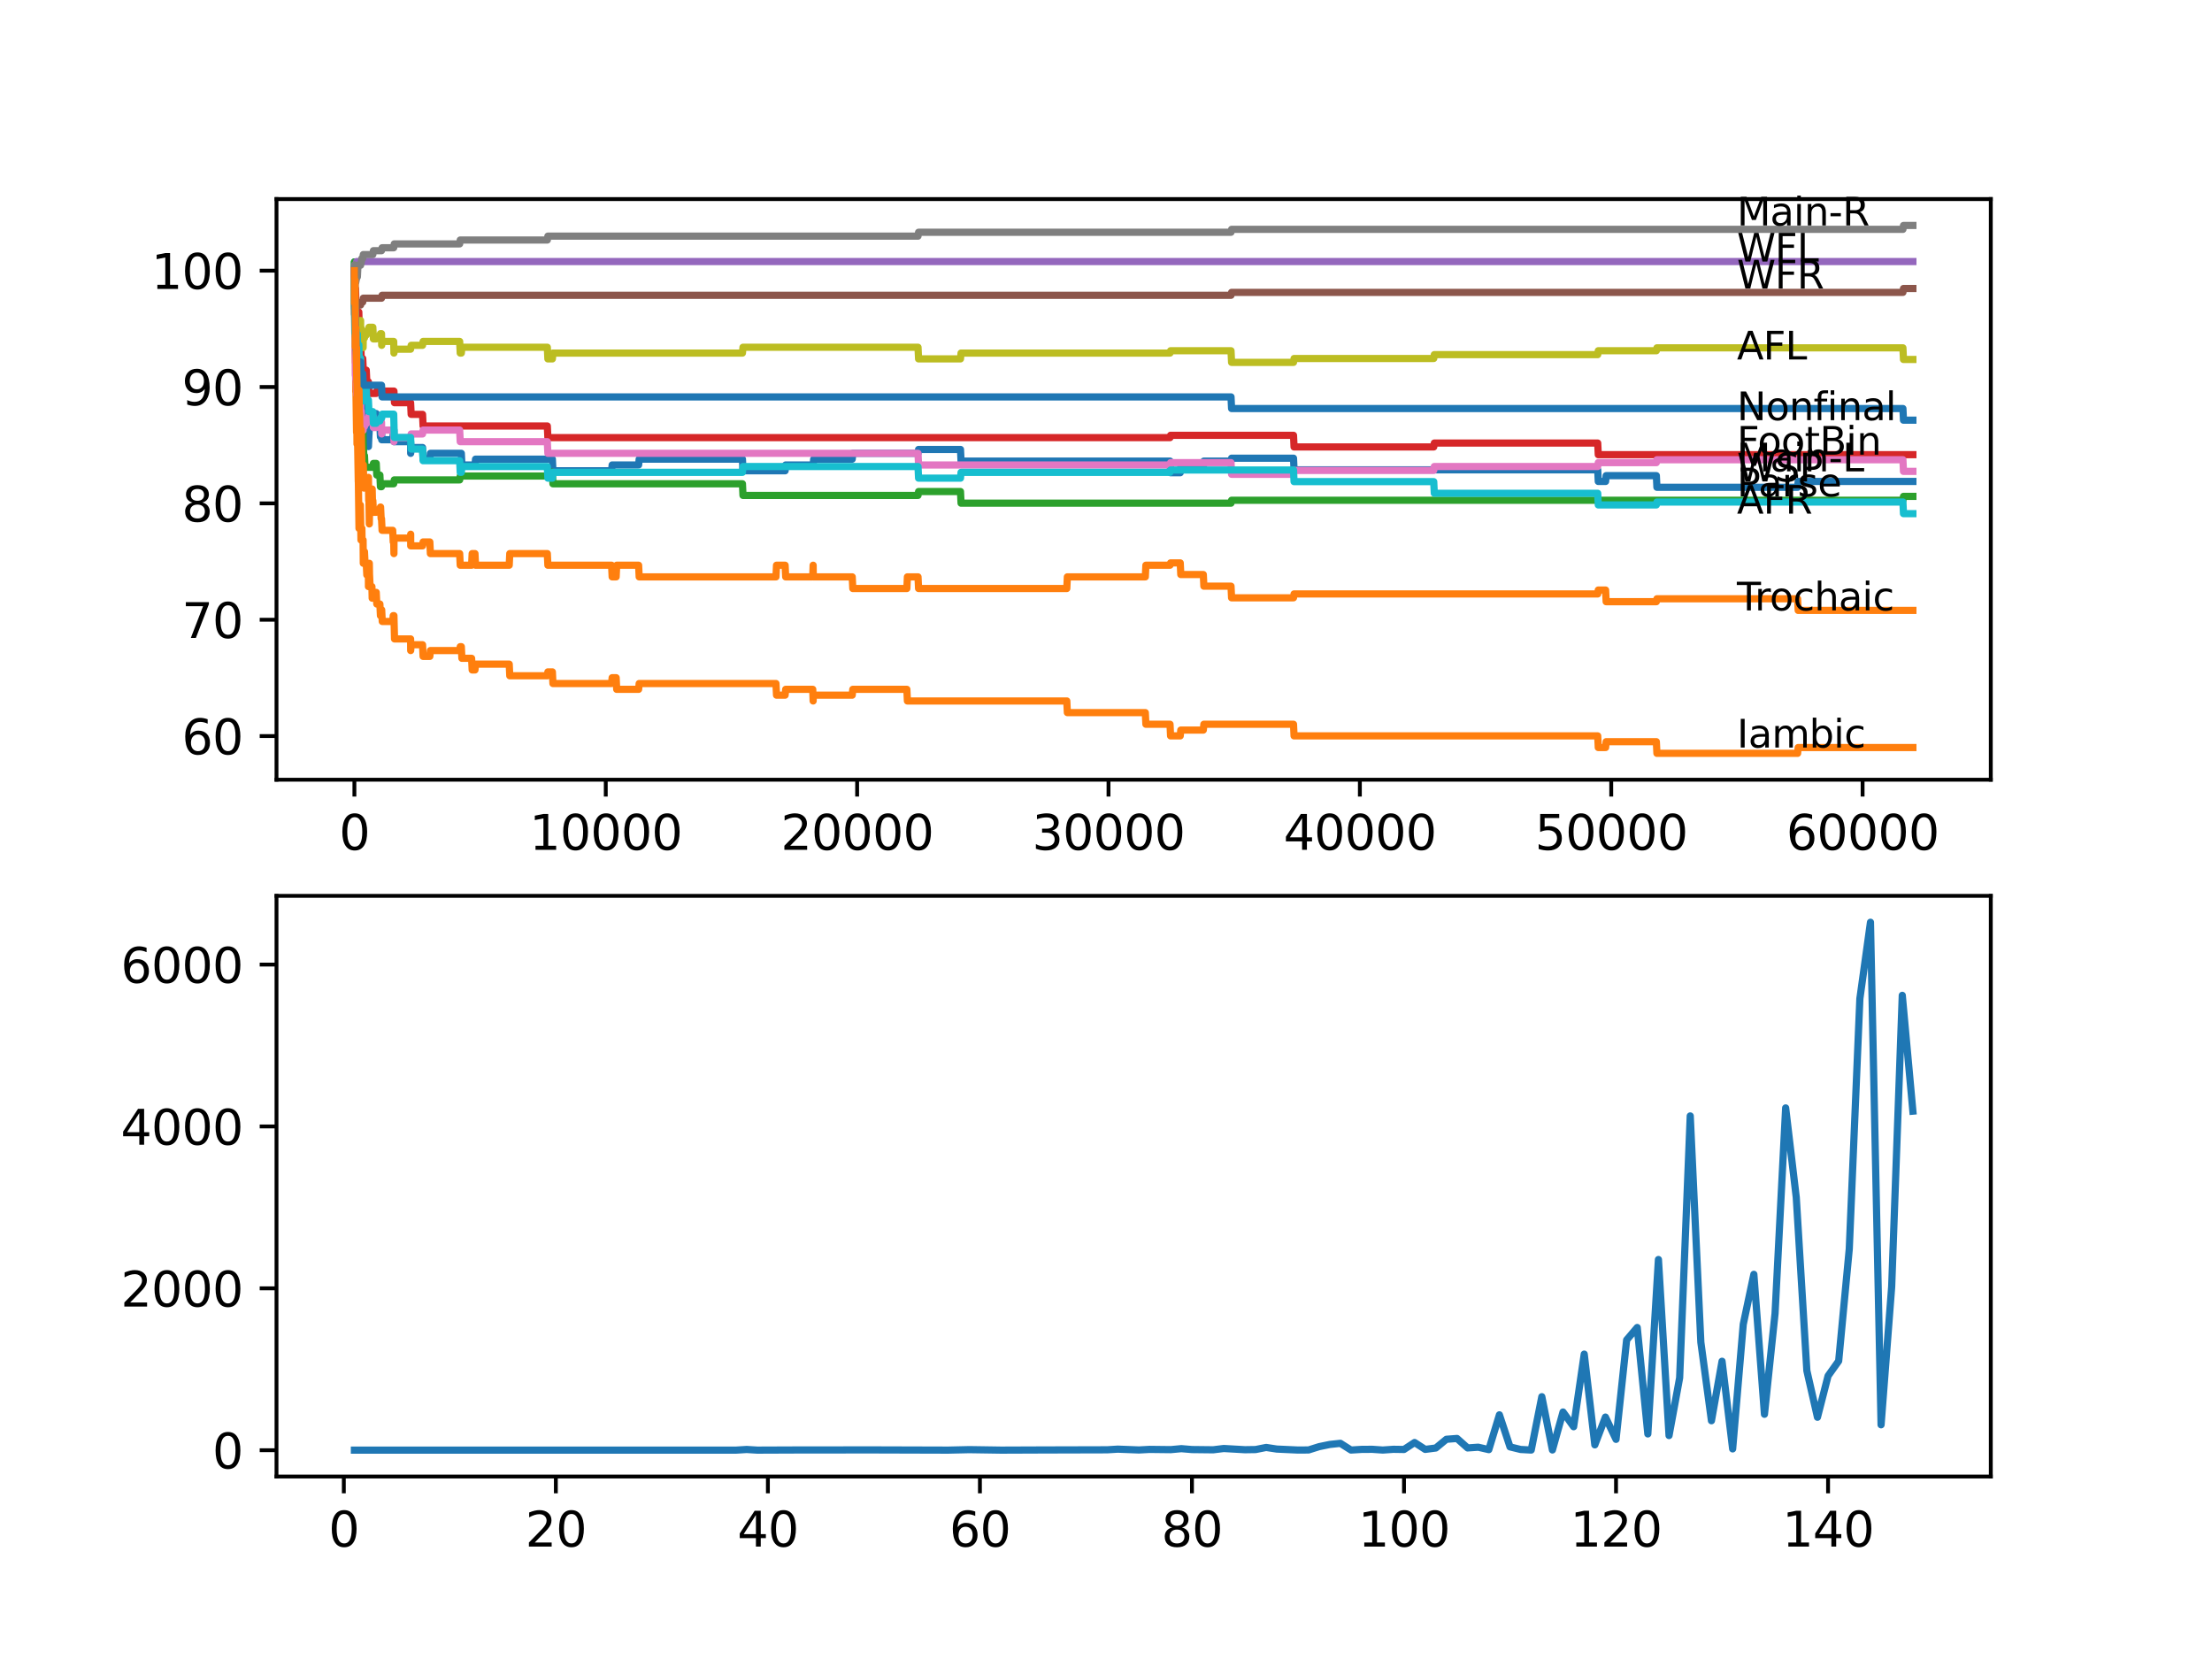 <?xml version="1.0" encoding="utf-8" standalone="no"?>
<!DOCTYPE svg PUBLIC "-//W3C//DTD SVG 1.1//EN"
  "http://www.w3.org/Graphics/SVG/1.1/DTD/svg11.dtd">
<svg xmlns:xlink="http://www.w3.org/1999/xlink" width="460.8pt" height="345.6pt" viewBox="0 0 460.8 345.6" xmlns="http://www.w3.org/2000/svg" version="1.1">
 <defs>
  <style type="text/css">*{stroke-linejoin: round; stroke-linecap: butt}</style>
 </defs>
 <g id="figure_1">
  <g id="patch_1">
   <path d="M 0 345.6 
L 460.8 345.6 
L 460.8 0 
L 0 0 
z
" style="fill: #ffffff"/>
  </g>
  <g id="axes_1">
   <g id="patch_2">
    <path d="M 57.6 162.432 
L 414.72 162.432 
L 414.72 41.472 
L 57.6 41.472 
z
" style="fill: #ffffff"/>
   </g>
   <g id="matplotlib.axis_1">
    <g id="xtick_1">
     <g id="line2d_1">
      <defs>
       <path id="m04c09d6a8c" d="M 0 0 
L 0 3.5 
" style="stroke: #000000; stroke-width: 0.8"/>
      </defs>
      <g>
       <use xlink:href="#m04c09d6a8c" x="73.827" y="162.432" style="stroke: #000000; stroke-width: 0.8"/>
      </g>
     </g>
     <g id="text_1">
      <!-- 0 -->
      <g transform="translate(70.646 177.03)scale(0.1 -0.1)">
       <defs>
        <path id="DejaVuSans-30" d="M 2034 4250 
Q 1547 4250 1301 3770 
Q 1056 3291 1056 2328 
Q 1056 1369 1301 889 
Q 1547 409 2034 409 
Q 2525 409 2770 889 
Q 3016 1369 3016 2328 
Q 3016 3291 2770 3770 
Q 2525 4250 2034 4250 
z
M 2034 4750 
Q 2819 4750 3233 4129 
Q 3647 3509 3647 2328 
Q 3647 1150 3233 529 
Q 2819 -91 2034 -91 
Q 1250 -91 836 529 
Q 422 1150 422 2328 
Q 422 3509 836 4129 
Q 1250 4750 2034 4750 
z
" transform="scale(0.016)"/>
       </defs>
       <use xlink:href="#DejaVuSans-30"/>
      </g>
     </g>
    </g>
    <g id="xtick_2">
     <g id="line2d_2">
      <g>
       <use xlink:href="#m04c09d6a8c" x="126.192" y="162.432" style="stroke: #000000; stroke-width: 0.8"/>
      </g>
     </g>
     <g id="text_2">
      <!-- 10000 -->
      <g transform="translate(110.286 177.03)scale(0.1 -0.1)">
       <defs>
        <path id="DejaVuSans-31" d="M 794 531 
L 1825 531 
L 1825 4091 
L 703 3866 
L 703 4441 
L 1819 4666 
L 2450 4666 
L 2450 531 
L 3481 531 
L 3481 0 
L 794 0 
L 794 531 
z
" transform="scale(0.016)"/>
       </defs>
       <use xlink:href="#DejaVuSans-31"/>
       <use xlink:href="#DejaVuSans-30" x="63.623"/>
       <use xlink:href="#DejaVuSans-30" x="127.246"/>
       <use xlink:href="#DejaVuSans-30" x="190.869"/>
       <use xlink:href="#DejaVuSans-30" x="254.492"/>
      </g>
     </g>
    </g>
    <g id="xtick_3">
     <g id="line2d_3">
      <g>
       <use xlink:href="#m04c09d6a8c" x="178.556" y="162.432" style="stroke: #000000; stroke-width: 0.8"/>
      </g>
     </g>
     <g id="text_3">
      <!-- 20000 -->
      <g transform="translate(162.65 177.03)scale(0.1 -0.1)">
       <defs>
        <path id="DejaVuSans-32" d="M 1228 531 
L 3431 531 
L 3431 0 
L 469 0 
L 469 531 
Q 828 903 1448 1529 
Q 2069 2156 2228 2338 
Q 2531 2678 2651 2914 
Q 2772 3150 2772 3378 
Q 2772 3750 2511 3984 
Q 2250 4219 1831 4219 
Q 1534 4219 1204 4116 
Q 875 4013 500 3803 
L 500 4441 
Q 881 4594 1212 4672 
Q 1544 4750 1819 4750 
Q 2544 4750 2975 4387 
Q 3406 4025 3406 3419 
Q 3406 3131 3298 2873 
Q 3191 2616 2906 2266 
Q 2828 2175 2409 1742 
Q 1991 1309 1228 531 
z
" transform="scale(0.016)"/>
       </defs>
       <use xlink:href="#DejaVuSans-32"/>
       <use xlink:href="#DejaVuSans-30" x="63.623"/>
       <use xlink:href="#DejaVuSans-30" x="127.246"/>
       <use xlink:href="#DejaVuSans-30" x="190.869"/>
       <use xlink:href="#DejaVuSans-30" x="254.492"/>
      </g>
     </g>
    </g>
    <g id="xtick_4">
     <g id="line2d_4">
      <g>
       <use xlink:href="#m04c09d6a8c" x="230.921" y="162.432" style="stroke: #000000; stroke-width: 0.8"/>
      </g>
     </g>
     <g id="text_4">
      <!-- 30000 -->
      <g transform="translate(215.015 177.03)scale(0.1 -0.1)">
       <defs>
        <path id="DejaVuSans-33" d="M 2597 2516 
Q 3050 2419 3304 2112 
Q 3559 1806 3559 1356 
Q 3559 666 3084 287 
Q 2609 -91 1734 -91 
Q 1441 -91 1130 -33 
Q 819 25 488 141 
L 488 750 
Q 750 597 1062 519 
Q 1375 441 1716 441 
Q 2309 441 2620 675 
Q 2931 909 2931 1356 
Q 2931 1769 2642 2001 
Q 2353 2234 1838 2234 
L 1294 2234 
L 1294 2753 
L 1863 2753 
Q 2328 2753 2575 2939 
Q 2822 3125 2822 3475 
Q 2822 3834 2567 4026 
Q 2313 4219 1838 4219 
Q 1578 4219 1281 4162 
Q 984 4106 628 3988 
L 628 4550 
Q 988 4650 1302 4700 
Q 1616 4750 1894 4750 
Q 2613 4750 3031 4423 
Q 3450 4097 3450 3541 
Q 3450 3153 3228 2886 
Q 3006 2619 2597 2516 
z
" transform="scale(0.016)"/>
       </defs>
       <use xlink:href="#DejaVuSans-33"/>
       <use xlink:href="#DejaVuSans-30" x="63.623"/>
       <use xlink:href="#DejaVuSans-30" x="127.246"/>
       <use xlink:href="#DejaVuSans-30" x="190.869"/>
       <use xlink:href="#DejaVuSans-30" x="254.492"/>
      </g>
     </g>
    </g>
    <g id="xtick_5">
     <g id="line2d_5">
      <g>
       <use xlink:href="#m04c09d6a8c" x="283.285" y="162.432" style="stroke: #000000; stroke-width: 0.8"/>
      </g>
     </g>
     <g id="text_5">
      <!-- 40000 -->
      <g transform="translate(267.379 177.03)scale(0.1 -0.1)">
       <defs>
        <path id="DejaVuSans-34" d="M 2419 4116 
L 825 1625 
L 2419 1625 
L 2419 4116 
z
M 2253 4666 
L 3047 4666 
L 3047 1625 
L 3713 1625 
L 3713 1100 
L 3047 1100 
L 3047 0 
L 2419 0 
L 2419 1100 
L 313 1100 
L 313 1709 
L 2253 4666 
z
" transform="scale(0.016)"/>
       </defs>
       <use xlink:href="#DejaVuSans-34"/>
       <use xlink:href="#DejaVuSans-30" x="63.623"/>
       <use xlink:href="#DejaVuSans-30" x="127.246"/>
       <use xlink:href="#DejaVuSans-30" x="190.869"/>
       <use xlink:href="#DejaVuSans-30" x="254.492"/>
      </g>
     </g>
    </g>
    <g id="xtick_6">
     <g id="line2d_6">
      <g>
       <use xlink:href="#m04c09d6a8c" x="335.65" y="162.432" style="stroke: #000000; stroke-width: 0.8"/>
      </g>
     </g>
     <g id="text_6">
      <!-- 50000 -->
      <g transform="translate(319.744 177.03)scale(0.1 -0.1)">
       <defs>
        <path id="DejaVuSans-35" d="M 691 4666 
L 3169 4666 
L 3169 4134 
L 1269 4134 
L 1269 2991 
Q 1406 3038 1543 3061 
Q 1681 3084 1819 3084 
Q 2600 3084 3056 2656 
Q 3513 2228 3513 1497 
Q 3513 744 3044 326 
Q 2575 -91 1722 -91 
Q 1428 -91 1123 -41 
Q 819 9 494 109 
L 494 744 
Q 775 591 1075 516 
Q 1375 441 1709 441 
Q 2250 441 2565 725 
Q 2881 1009 2881 1497 
Q 2881 1984 2565 2268 
Q 2250 2553 1709 2553 
Q 1456 2553 1204 2497 
Q 953 2441 691 2322 
L 691 4666 
z
" transform="scale(0.016)"/>
       </defs>
       <use xlink:href="#DejaVuSans-35"/>
       <use xlink:href="#DejaVuSans-30" x="63.623"/>
       <use xlink:href="#DejaVuSans-30" x="127.246"/>
       <use xlink:href="#DejaVuSans-30" x="190.869"/>
       <use xlink:href="#DejaVuSans-30" x="254.492"/>
      </g>
     </g>
    </g>
    <g id="xtick_7">
     <g id="line2d_7">
      <g>
       <use xlink:href="#m04c09d6a8c" x="388.014" y="162.432" style="stroke: #000000; stroke-width: 0.8"/>
      </g>
     </g>
     <g id="text_7">
      <!-- 60000 -->
      <g transform="translate(372.108 177.03)scale(0.1 -0.1)">
       <defs>
        <path id="DejaVuSans-36" d="M 2113 2584 
Q 1688 2584 1439 2293 
Q 1191 2003 1191 1497 
Q 1191 994 1439 701 
Q 1688 409 2113 409 
Q 2538 409 2786 701 
Q 3034 994 3034 1497 
Q 3034 2003 2786 2293 
Q 2538 2584 2113 2584 
z
M 3366 4563 
L 3366 3988 
Q 3128 4100 2886 4159 
Q 2644 4219 2406 4219 
Q 1781 4219 1451 3797 
Q 1122 3375 1075 2522 
Q 1259 2794 1537 2939 
Q 1816 3084 2150 3084 
Q 2853 3084 3261 2657 
Q 3669 2231 3669 1497 
Q 3669 778 3244 343 
Q 2819 -91 2113 -91 
Q 1303 -91 875 529 
Q 447 1150 447 2328 
Q 447 3434 972 4092 
Q 1497 4750 2381 4750 
Q 2619 4750 2861 4703 
Q 3103 4656 3366 4563 
z
" transform="scale(0.016)"/>
       </defs>
       <use xlink:href="#DejaVuSans-36"/>
       <use xlink:href="#DejaVuSans-30" x="63.623"/>
       <use xlink:href="#DejaVuSans-30" x="127.246"/>
       <use xlink:href="#DejaVuSans-30" x="190.869"/>
       <use xlink:href="#DejaVuSans-30" x="254.492"/>
      </g>
     </g>
    </g>
   </g>
   <g id="matplotlib.axis_2">
    <g id="ytick_1">
     <g id="line2d_8">
      <defs>
       <path id="mab60ff1ad7" d="M 0 0 
L -3.5 0 
" style="stroke: #000000; stroke-width: 0.8"/>
      </defs>
      <g>
       <use xlink:href="#mab60ff1ad7" x="57.6" y="153.338" style="stroke: #000000; stroke-width: 0.8"/>
      </g>
     </g>
     <g id="text_8">
      <!-- 60 -->
      <g transform="translate(37.875 157.138)scale(0.1 -0.1)">
       <use xlink:href="#DejaVuSans-36"/>
       <use xlink:href="#DejaVuSans-30" x="63.623"/>
      </g>
     </g>
    </g>
    <g id="ytick_2">
     <g id="line2d_9">
      <g>
       <use xlink:href="#mab60ff1ad7" x="57.6" y="129.1" style="stroke: #000000; stroke-width: 0.8"/>
      </g>
     </g>
     <g id="text_9">
      <!-- 70 -->
      <g transform="translate(37.875 132.899)scale(0.1 -0.1)">
       <defs>
        <path id="DejaVuSans-37" d="M 525 4666 
L 3525 4666 
L 3525 4397 
L 1831 0 
L 1172 0 
L 2766 4134 
L 525 4134 
L 525 4666 
z
" transform="scale(0.016)"/>
       </defs>
       <use xlink:href="#DejaVuSans-37"/>
       <use xlink:href="#DejaVuSans-30" x="63.623"/>
      </g>
     </g>
    </g>
    <g id="ytick_3">
     <g id="line2d_10">
      <g>
       <use xlink:href="#mab60ff1ad7" x="57.6" y="104.861" style="stroke: #000000; stroke-width: 0.8"/>
      </g>
     </g>
     <g id="text_10">
      <!-- 80 -->
      <g transform="translate(37.875 108.66)scale(0.1 -0.1)">
       <defs>
        <path id="DejaVuSans-38" d="M 2034 2216 
Q 1584 2216 1326 1975 
Q 1069 1734 1069 1313 
Q 1069 891 1326 650 
Q 1584 409 2034 409 
Q 2484 409 2743 651 
Q 3003 894 3003 1313 
Q 3003 1734 2745 1975 
Q 2488 2216 2034 2216 
z
M 1403 2484 
Q 997 2584 770 2862 
Q 544 3141 544 3541 
Q 544 4100 942 4425 
Q 1341 4750 2034 4750 
Q 2731 4750 3128 4425 
Q 3525 4100 3525 3541 
Q 3525 3141 3298 2862 
Q 3072 2584 2669 2484 
Q 3125 2378 3379 2068 
Q 3634 1759 3634 1313 
Q 3634 634 3220 271 
Q 2806 -91 2034 -91 
Q 1263 -91 848 271 
Q 434 634 434 1313 
Q 434 1759 690 2068 
Q 947 2378 1403 2484 
z
M 1172 3481 
Q 1172 3119 1398 2916 
Q 1625 2713 2034 2713 
Q 2441 2713 2670 2916 
Q 2900 3119 2900 3481 
Q 2900 3844 2670 4047 
Q 2441 4250 2034 4250 
Q 1625 4250 1398 4047 
Q 1172 3844 1172 3481 
z
" transform="scale(0.016)"/>
       </defs>
       <use xlink:href="#DejaVuSans-38"/>
       <use xlink:href="#DejaVuSans-30" x="63.623"/>
      </g>
     </g>
    </g>
    <g id="ytick_4">
     <g id="line2d_11">
      <g>
       <use xlink:href="#mab60ff1ad7" x="57.6" y="80.622" style="stroke: #000000; stroke-width: 0.8"/>
      </g>
     </g>
     <g id="text_11">
      <!-- 90 -->
      <g transform="translate(37.875 84.421)scale(0.1 -0.1)">
       <defs>
        <path id="DejaVuSans-39" d="M 703 97 
L 703 672 
Q 941 559 1184 500 
Q 1428 441 1663 441 
Q 2288 441 2617 861 
Q 2947 1281 2994 2138 
Q 2813 1869 2534 1725 
Q 2256 1581 1919 1581 
Q 1219 1581 811 2004 
Q 403 2428 403 3163 
Q 403 3881 828 4315 
Q 1253 4750 1959 4750 
Q 2769 4750 3195 4129 
Q 3622 3509 3622 2328 
Q 3622 1225 3098 567 
Q 2575 -91 1691 -91 
Q 1453 -91 1209 -44 
Q 966 3 703 97 
z
M 1959 2075 
Q 2384 2075 2632 2365 
Q 2881 2656 2881 3163 
Q 2881 3666 2632 3958 
Q 2384 4250 1959 4250 
Q 1534 4250 1286 3958 
Q 1038 3666 1038 3163 
Q 1038 2656 1286 2365 
Q 1534 2075 1959 2075 
z
" transform="scale(0.016)"/>
       </defs>
       <use xlink:href="#DejaVuSans-39"/>
       <use xlink:href="#DejaVuSans-30" x="63.623"/>
      </g>
     </g>
    </g>
    <g id="ytick_5">
     <g id="line2d_12">
      <g>
       <use xlink:href="#mab60ff1ad7" x="57.6" y="56.383" style="stroke: #000000; stroke-width: 0.8"/>
      </g>
     </g>
     <g id="text_12">
      <!-- 100 -->
      <g transform="translate(31.512 60.182)scale(0.1 -0.1)">
       <use xlink:href="#DejaVuSans-31"/>
       <use xlink:href="#DejaVuSans-30" x="63.623"/>
       <use xlink:href="#DejaVuSans-30" x="127.246"/>
      </g>
     </g>
    </g>
   </g>
   <g id="line2d_13">
    <path d="M 73.833 55.171 
L 73.838 54.565 
L 73.864 64.261 
L 73.869 63.453 
L 73.89 63.453 
L 73.958 68.704 
L 74.006 67.008 
L 74.037 64.341 
L 74.053 71.613 
L 74.068 69.189 
L 74.178 74.643 
L 74.184 73.431 
L 74.199 73.431 
L 74.21 74.643 
L 74.32 70.805 
L 74.325 70.805 
L 74.33 69.593 
L 74.383 75.653 
L 74.424 73.229 
L 74.466 73.229 
L 74.498 78.077 
L 74.582 75.653 
L 74.602 75.653 
L 74.608 74.441 
L 74.613 76.865 
L 74.707 76.865 
L 74.749 76.865 
L 74.791 81.713 
L 74.864 79.289 
L 74.896 79.289 
L 75.016 76.865 
L 75.032 76.865 
L 75.158 84.136 
L 75.257 84.136 
L 75.388 80.905 
L 75.503 83.328 
L 75.639 83.328 
L 75.681 88.176 
L 75.755 85.752 
L 75.927 85.752 
L 76.043 88.176 
L 76.299 88.176 
L 76.414 90.6 
L 76.744 90.6 
L 76.755 93.024 
L 76.854 90.6 
L 76.865 90.6 
L 76.985 88.176 
L 77.53 88.176 
L 77.645 86.964 
L 77.671 86.964 
L 77.786 86.156 
L 78.378 86.156 
L 78.493 88.58 
L 79.137 88.58 
L 79.252 91.004 
L 79.284 91.004 
L 79.399 89.792 
L 79.478 89.792 
L 79.514 89.186 
L 79.52 91.61 
L 79.572 91.61 
L 81.803 91.61 
L 81.918 90.398 
L 82.017 90.398 
L 82.064 89.59 
L 82.07 92.014 
L 82.117 92.014 
L 85.536 92.014 
L 85.552 94.438 
L 85.646 93.226 
L 88.024 93.226 
L 88.139 95.65 
L 89.542 95.65 
L 89.657 94.438 
L 96.103 94.438 
L 96.219 96.862 
L 98.947 96.862 
L 99.062 95.65 
L 115.07 95.65 
L 115.185 98.074 
L 127.407 98.074 
L 127.522 96.862 
L 133.036 96.862 
L 133.151 95.65 
L 154.663 95.65 
L 154.778 98.074 
L 163.554 98.074 
L 163.669 96.862 
L 169.393 96.862 
L 169.508 95.65 
L 177.535 95.65 
L 177.651 94.438 
L 191.239 94.438 
L 191.354 93.63 
L 200.089 93.63 
L 200.204 96.054 
L 243.735 96.054 
L 243.85 98.478 
L 245.866 98.478 
L 245.981 97.266 
L 250.673 97.266 
L 250.788 96.054 
L 256.443 96.054 
L 256.559 95.448 
L 269.461 95.448 
L 269.576 97.872 
L 332.833 97.872 
L 332.948 100.296 
L 334.477 100.296 
L 334.592 99.084 
L 345.049 99.084 
L 345.165 101.508 
L 374.478 101.508 
L 374.593 100.296 
L 398.487 100.296 
L 398.487 100.296 
" clip-path="url(#p5e185c3ebb)" style="fill: none; stroke: #1f77b4; stroke-width: 1.5; stroke-linecap: square"/>
   </g>
   <g id="line2d_14">
    <path d="M 73.833 56.383 
L 73.875 56.383 
L 74.026 75.532 
L 74.032 75.532 
L 74.068 74.32 
L 74.11 81.591 
L 74.115 81.591 
L 74.152 81.591 
L 74.278 90.075 
L 74.288 90.075 
L 74.33 86.439 
L 74.367 92.499 
L 74.393 91.287 
L 74.414 91.287 
L 74.482 89.469 
L 74.513 93.105 
L 74.639 100.376 
L 74.655 100.376 
L 74.786 110.072 
L 74.791 110.072 
L 74.917 106.436 
L 74.932 106.436 
L 75.048 105.224 
L 75.074 105.224 
L 75.199 112.496 
L 75.315 112.496 
L 75.388 110.072 
L 75.425 112.496 
L 75.639 112.496 
L 75.681 117.344 
L 75.755 114.92 
L 75.927 114.92 
L 76.043 117.344 
L 76.299 117.344 
L 76.414 119.768 
L 76.744 119.768 
L 76.755 122.191 
L 76.854 119.768 
L 76.865 119.768 
L 76.933 117.344 
L 76.975 119.768 
L 76.98 119.768 
L 77.095 122.191 
L 77.477 122.191 
L 77.53 124.615 
L 77.587 123.403 
L 78.378 123.403 
L 78.493 125.827 
L 79.137 125.827 
L 79.252 128.251 
L 79.284 128.251 
L 79.399 127.039 
L 79.514 127.039 
L 79.629 129.463 
L 81.803 129.463 
L 81.918 128.251 
L 82.064 128.251 
L 82.185 133.099 
L 85.536 133.099 
L 85.552 135.523 
L 85.646 134.311 
L 88.024 134.311 
L 88.139 136.735 
L 89.542 136.735 
L 89.657 135.523 
L 95.758 135.523 
L 95.873 134.715 
L 96.103 134.715 
L 96.219 137.139 
L 98.245 137.139 
L 98.36 139.563 
L 98.947 139.563 
L 99.062 138.351 
L 106.079 138.351 
L 106.194 140.775 
L 114.017 140.775 
L 114.132 139.967 
L 115.07 139.967 
L 115.185 142.391 
L 127.407 142.391 
L 127.522 141.179 
L 128.355 141.179 
L 128.47 143.602 
L 133.036 143.602 
L 133.151 142.391 
L 161.648 142.391 
L 161.763 144.814 
L 163.554 144.814 
L 163.669 143.602 
L 169.309 143.602 
L 169.393 146.026 
L 169.419 144.814 
L 177.535 144.814 
L 177.651 143.602 
L 188.914 143.602 
L 189.029 146.026 
L 222.234 146.026 
L 222.349 148.45 
L 238.592 148.45 
L 238.708 150.874 
L 243.735 150.874 
L 243.85 153.298 
L 245.866 153.298 
L 245.981 152.086 
L 250.673 152.086 
L 250.788 150.874 
L 269.461 150.874 
L 269.576 153.298 
L 332.833 153.298 
L 332.948 155.722 
L 334.477 155.722 
L 334.592 154.51 
L 345.049 154.51 
L 345.165 156.934 
L 374.478 156.934 
L 374.593 155.722 
L 398.487 155.722 
L 398.487 155.722 
" clip-path="url(#p5e185c3ebb)" style="fill: none; stroke: #ff7f0e; stroke-width: 1.5; stroke-linecap: square"/>
   </g>
   <g id="line2d_15">
    <path d="M 73.833 55.171 
L 73.838 54.565 
L 73.864 63.776 
L 73.875 61.756 
L 73.927 70.037 
L 73.995 68.139 
L 74.006 68.139 
L 74.1 74.926 
L 74.126 74.32 
L 74.173 74.32 
L 74.184 76.744 
L 74.283 75.33 
L 74.33 75.33 
L 74.451 82.601 
L 74.466 81.389 
L 74.487 85.025 
L 74.55 85.025 
L 74.608 85.025 
L 74.723 87.449 
L 75.032 87.449 
L 75.121 89.873 
L 75.142 89.267 
L 75.257 89.267 
L 75.372 88.459 
L 75.388 88.459 
L 75.503 90.883 
L 75.566 90.883 
L 75.639 90.075 
L 75.645 92.499 
L 75.665 92.499 
L 75.671 92.499 
L 75.786 94.923 
L 75.927 94.923 
L 76.043 97.347 
L 77.671 97.347 
L 77.786 96.539 
L 78.378 96.539 
L 78.493 98.963 
L 79.137 98.963 
L 79.252 101.386 
L 79.478 101.386 
L 79.593 100.78 
L 82.017 100.78 
L 82.132 99.972 
L 95.758 99.972 
L 95.873 99.165 
L 114.017 99.165 
L 114.132 98.357 
L 115.07 98.357 
L 115.185 100.78 
L 154.663 100.78 
L 154.778 103.204 
L 191.239 103.204 
L 191.354 102.396 
L 200.089 102.396 
L 200.204 104.82 
L 256.443 104.82 
L 256.559 104.214 
L 396.414 104.214 
L 396.529 103.406 
L 398.487 103.406 
L 398.487 103.406 
" clip-path="url(#p5e185c3ebb)" style="fill: none; stroke: #2ca02c; stroke-width: 1.5; stroke-linecap: square"/>
   </g>
   <g id="line2d_16">
    <path d="M 73.833 56.383 
L 73.838 56.383 
L 73.88 61.231 
L 73.953 60.14 
L 74.068 60.14 
L 74.189 64.988 
L 74.749 64.988 
L 74.87 69.836 
L 75.121 69.836 
L 75.241 74.683 
L 75.566 74.683 
L 75.681 77.107 
L 76.299 77.107 
L 76.414 79.531 
L 76.744 79.531 
L 76.859 81.955 
L 78.378 81.955 
L 78.493 81.47 
L 82.064 81.47 
L 82.18 83.894 
L 85.536 83.894 
L 85.651 86.318 
L 88.024 86.318 
L 88.139 88.742 
L 114.017 88.742 
L 114.132 91.166 
L 243.735 91.166 
L 243.85 90.681 
L 269.461 90.681 
L 269.576 93.105 
L 298.675 93.105 
L 298.791 92.297 
L 332.833 92.297 
L 332.948 94.721 
L 398.487 94.721 
L 398.487 94.721 
" clip-path="url(#p5e185c3ebb)" style="fill: none; stroke: #d62728; stroke-width: 1.5; stroke-linecap: square"/>
   </g>
   <g id="line2d_17">
    <path d="M 73.833 56.383 
L 73.838 56.383 
L 73.958 55.292 
L 74.184 55.292 
L 74.299 54.484 
L 398.487 54.484 
L 398.487 54.484 
" clip-path="url(#p5e185c3ebb)" style="fill: none; stroke: #9467bd; stroke-width: 1.5; stroke-linecap: square"/>
   </g>
   <g id="line2d_18">
    <path d="M 73.833 56.383 
L 73.838 55.777 
L 73.864 65.473 
L 73.88 65.473 
L 73.922 64.382 
L 73.927 66.806 
L 73.985 65.715 
L 74.011 65.715 
L 74.136 64.139 
L 74.225 64.139 
L 74.341 63.533 
L 75.121 63.533 
L 75.236 62.927 
L 75.566 62.927 
L 75.681 62.119 
L 79.478 62.119 
L 79.593 61.513 
L 256.443 61.513 
L 256.559 60.908 
L 396.414 60.908 
L 396.529 60.1 
L 398.487 60.1 
L 398.487 60.1 
" clip-path="url(#p5e185c3ebb)" style="fill: none; stroke: #8c564b; stroke-width: 1.5; stroke-linecap: square"/>
   </g>
   <g id="line2d_19">
    <path d="M 73.833 56.383 
L 73.979 73.795 
L 74.006 73.795 
L 74.011 73.31 
L 74.026 78.158 
L 74.074 77.35 
L 74.079 77.35 
L 74.1 76.542 
L 74.105 78.965 
L 74.178 78.965 
L 74.184 78.965 
L 74.299 82.197 
L 74.451 82.197 
L 74.566 86.439 
L 74.749 86.439 
L 74.87 84.823 
L 75.074 84.823 
L 75.121 84.015 
L 75.126 86.439 
L 75.178 85.631 
L 75.257 85.631 
L 75.372 88.055 
L 75.388 88.055 
L 75.503 87.247 
L 75.566 87.247 
L 75.639 89.671 
L 75.676 88.863 
L 75.927 88.863 
L 76.043 88.257 
L 76.299 88.257 
L 76.414 87.449 
L 76.744 87.449 
L 76.859 86.641 
L 77.671 86.641 
L 77.786 89.065 
L 78.378 89.065 
L 78.493 88.58 
L 79.137 88.58 
L 79.252 87.974 
L 79.478 87.974 
L 79.514 90.398 
L 79.588 89.59 
L 82.017 89.59 
L 82.064 92.014 
L 82.127 91.206 
L 85.536 91.206 
L 85.651 90.398 
L 88.024 90.398 
L 88.139 89.59 
L 95.758 89.59 
L 95.873 92.014 
L 114.017 92.014 
L 114.132 94.438 
L 191.239 94.438 
L 191.354 96.862 
L 243.735 96.862 
L 243.85 96.377 
L 256.443 96.377 
L 256.559 98.801 
L 269.461 98.801 
L 269.576 97.993 
L 298.675 97.993 
L 298.791 97.185 
L 332.833 97.185 
L 332.948 96.377 
L 345.049 96.377 
L 345.165 95.771 
L 396.414 95.771 
L 396.529 98.195 
L 398.487 98.195 
L 398.487 98.195 
" clip-path="url(#p5e185c3ebb)" style="fill: none; stroke: #e377c2; stroke-width: 1.5; stroke-linecap: square"/>
   </g>
   <g id="line2d_20">
    <path d="M 73.833 56.383 
L 73.848 55.171 
L 73.864 62.443 
L 73.922 58.524 
L 73.927 60.948 
L 74.032 58.888 
L 74.1 58.888 
L 74.215 58.282 
L 74.225 58.282 
L 74.341 57.676 
L 74.451 57.676 
L 74.571 55.252 
L 75.121 55.252 
L 75.236 54.646 
L 75.257 54.646 
L 75.372 53.838 
L 75.566 53.838 
L 75.681 53.03 
L 77.671 53.03 
L 77.786 52.222 
L 79.478 52.222 
L 79.593 51.616 
L 82.017 51.616 
L 82.132 50.808 
L 95.758 50.808 
L 95.873 50 
L 114.017 50 
L 114.132 49.192 
L 191.239 49.192 
L 191.354 48.384 
L 256.443 48.384 
L 256.559 47.778 
L 396.414 47.778 
L 396.529 46.97 
L 398.487 46.97 
L 398.487 46.97 
" clip-path="url(#p5e185c3ebb)" style="fill: none; stroke: #7f7f7f; stroke-width: 1.5; stroke-linecap: square"/>
   </g>
   <g id="line2d_21">
    <path d="M 73.833 58.807 
L 73.943 67.654 
L 73.864 57.837 
L 73.953 66.24 
L 73.969 65.432 
L 74.016 69.795 
L 74.021 69.795 
L 74.037 72.219 
L 74.084 66.967 
L 74.131 69.391 
L 74.173 69.391 
L 74.184 68.179 
L 74.231 71.411 
L 74.273 71.411 
L 74.33 71.411 
L 74.451 68.179 
L 74.482 72.421 
L 74.566 71.613 
L 74.608 71.613 
L 74.723 70.401 
L 74.749 70.401 
L 74.87 68.785 
L 75.032 68.785 
L 75.121 66.765 
L 75.126 69.189 
L 75.137 69.189 
L 75.147 69.189 
L 75.257 68.381 
L 75.372 70.805 
L 75.388 70.805 
L 75.503 69.997 
L 75.566 69.997 
L 75.639 72.421 
L 75.676 70.401 
L 75.927 70.401 
L 76.043 69.795 
L 76.299 69.795 
L 76.414 68.987 
L 76.744 68.987 
L 76.859 68.179 
L 77.671 68.179 
L 77.786 70.603 
L 78.378 70.603 
L 78.493 70.118 
L 79.137 70.118 
L 79.252 69.512 
L 79.478 69.512 
L 79.514 71.936 
L 79.588 71.128 
L 82.017 71.128 
L 82.064 73.552 
L 82.127 72.744 
L 85.536 72.744 
L 85.651 71.936 
L 88.024 71.936 
L 88.139 71.128 
L 95.758 71.128 
L 95.873 73.552 
L 96.103 73.552 
L 96.219 72.34 
L 114.017 72.34 
L 114.132 74.764 
L 115.07 74.764 
L 115.185 73.552 
L 154.663 73.552 
L 154.778 72.34 
L 191.239 72.34 
L 191.354 74.764 
L 200.089 74.764 
L 200.204 73.552 
L 243.735 73.552 
L 243.85 73.067 
L 256.443 73.067 
L 256.559 75.491 
L 269.461 75.491 
L 269.576 74.683 
L 298.675 74.683 
L 298.791 73.875 
L 332.833 73.875 
L 332.948 73.067 
L 345.049 73.067 
L 345.165 72.461 
L 396.414 72.461 
L 396.529 74.885 
L 398.487 74.885 
L 398.487 74.885 
" clip-path="url(#p5e185c3ebb)" style="fill: none; stroke: #bcbd22; stroke-width: 1.5; stroke-linecap: square"/>
   </g>
   <g id="line2d_22">
    <path d="M 73.833 58.807 
L 73.838 58.807 
L 73.922 69.351 
L 73.964 67.331 
L 73.969 67.331 
L 74.053 65.149 
L 74.084 69.997 
L 74.173 69.997 
L 74.184 68.785 
L 74.215 72.825 
L 74.267 72.825 
L 74.33 72.825 
L 74.451 69.593 
L 74.482 73.835 
L 74.566 73.027 
L 74.608 73.027 
L 74.723 71.815 
L 74.749 71.815 
L 74.87 76.663 
L 75.032 76.663 
L 75.121 74.643 
L 75.126 77.067 
L 75.137 77.067 
L 75.147 77.067 
L 75.268 81.915 
L 75.388 81.915 
L 75.503 81.107 
L 75.566 81.107 
L 75.639 83.53 
L 75.676 81.511 
L 75.927 81.511 
L 76.043 80.905 
L 76.299 80.905 
L 76.414 83.328 
L 76.744 83.328 
L 76.859 85.752 
L 77.671 85.752 
L 77.786 88.176 
L 78.378 88.176 
L 78.493 87.691 
L 79.137 87.691 
L 79.252 87.085 
L 79.514 87.085 
L 79.629 86.278 
L 82.017 86.278 
L 82.138 91.125 
L 85.536 91.125 
L 85.651 93.549 
L 88.024 93.549 
L 88.139 95.973 
L 95.758 95.973 
L 95.873 98.397 
L 96.103 98.397 
L 96.219 97.185 
L 114.017 97.185 
L 114.132 99.609 
L 115.07 99.609 
L 115.185 98.397 
L 154.663 98.397 
L 154.778 97.185 
L 191.239 97.185 
L 191.354 99.609 
L 200.089 99.609 
L 200.204 98.397 
L 243.735 98.397 
L 243.85 97.912 
L 269.461 97.912 
L 269.576 100.336 
L 298.675 100.336 
L 298.791 102.76 
L 332.833 102.76 
L 332.948 105.184 
L 345.049 105.184 
L 345.165 104.578 
L 396.414 104.578 
L 396.529 107.002 
L 398.487 107.002 
L 398.487 107.002 
" clip-path="url(#p5e185c3ebb)" style="fill: none; stroke: #17becf; stroke-width: 1.5; stroke-linecap: square"/>
   </g>
   <g id="line2d_23">
    <path d="M 73.833 56.383 
L 73.958 63.291 
L 73.969 63.291 
L 74.095 70.563 
L 74.1 70.563 
L 74.215 72.987 
L 74.225 72.987 
L 74.341 75.41 
L 75.121 75.41 
L 75.236 77.834 
L 75.566 77.834 
L 75.681 80.258 
L 79.478 80.258 
L 79.593 82.682 
L 256.443 82.682 
L 256.559 85.106 
L 396.414 85.106 
L 396.529 87.53 
L 398.487 87.53 
L 398.487 87.53 
" clip-path="url(#p5e185c3ebb)" style="fill: none; stroke: #1f77b4; stroke-width: 1.5; stroke-linecap: square"/>
   </g>
   <g id="line2d_24">
    <path d="M 73.833 56.383 
L 73.875 63.17 
L 73.948 58.322 
L 73.958 58.322 
L 74.068 72.381 
L 74.095 70.765 
L 74.1 70.765 
L 74.157 68.341 
L 74.215 74.804 
L 74.225 74.804 
L 74.33 79.652 
L 74.273 72.381 
L 74.341 78.844 
L 74.346 78.844 
L 74.482 90.964 
L 74.561 82.884 
L 74.503 92.58 
L 74.613 87.732 
L 74.655 87.732 
L 74.775 82.076 
L 74.791 81.268 
L 74.849 86.116 
L 74.859 86.116 
L 74.896 86.116 
L 75.016 90.964 
L 75.121 90.964 
L 75.241 89.55 
L 75.257 89.55 
L 75.383 96.821 
L 75.681 96.821 
L 75.802 101.669 
L 75.927 101.669 
L 76.043 101.063 
L 76.299 101.063 
L 76.414 100.255 
L 76.744 100.255 
L 76.755 99.447 
L 76.812 104.295 
L 76.828 104.295 
L 76.865 104.295 
L 76.933 109.143 
L 76.98 106.719 
L 77.095 104.295 
L 77.477 104.295 
L 77.53 101.871 
L 77.587 104.295 
L 77.671 104.295 
L 77.786 106.719 
L 78.378 106.719 
L 78.493 106.234 
L 79.137 106.234 
L 79.252 105.628 
L 79.284 105.628 
L 79.399 108.052 
L 79.478 108.052 
L 79.593 110.476 
L 81.803 110.476 
L 81.918 112.9 
L 82.017 112.9 
L 82.064 115.324 
L 82.08 112.092 
L 82.122 112.092 
L 85.536 112.092 
L 85.552 111.284 
L 85.557 113.708 
L 85.636 113.708 
L 88.024 113.708 
L 88.139 112.9 
L 89.542 112.9 
L 89.657 115.324 
L 95.758 115.324 
L 95.873 117.748 
L 98.245 117.748 
L 98.36 115.324 
L 98.947 115.324 
L 99.062 117.748 
L 106.079 117.748 
L 106.194 115.324 
L 114.017 115.324 
L 114.132 117.748 
L 127.407 117.748 
L 127.522 120.172 
L 128.355 120.172 
L 128.47 117.748 
L 133.036 117.748 
L 133.151 120.172 
L 161.648 120.172 
L 161.763 117.748 
L 163.554 117.748 
L 163.669 120.172 
L 169.309 120.172 
L 169.393 117.748 
L 169.419 120.172 
L 177.535 120.172 
L 177.651 122.595 
L 188.914 122.595 
L 189.029 120.172 
L 191.239 120.172 
L 191.354 122.595 
L 222.234 122.595 
L 222.349 120.172 
L 238.592 120.172 
L 238.708 117.748 
L 243.735 117.748 
L 243.85 117.263 
L 245.866 117.263 
L 245.981 119.687 
L 250.673 119.687 
L 250.788 122.111 
L 256.443 122.111 
L 256.559 124.535 
L 269.461 124.535 
L 269.576 123.727 
L 332.833 123.727 
L 332.948 122.919 
L 334.477 122.919 
L 334.592 125.343 
L 345.049 125.343 
L 345.165 124.737 
L 374.478 124.737 
L 374.593 127.16 
L 398.487 127.16 
L 398.487 127.16 
" clip-path="url(#p5e185c3ebb)" style="fill: none; stroke: #ff7f0e; stroke-width: 1.5; stroke-linecap: square"/>
   </g>
   <g id="patch_3">
    <path d="M 57.6 162.432 
L 57.6 41.472 
" style="fill: none; stroke: #000000; stroke-width: 0.8; stroke-linejoin: miter; stroke-linecap: square"/>
   </g>
   <g id="patch_4">
    <path d="M 414.72 162.432 
L 414.72 41.472 
" style="fill: none; stroke: #000000; stroke-width: 0.8; stroke-linejoin: miter; stroke-linecap: square"/>
   </g>
   <g id="patch_5">
    <path d="M 57.6 162.432 
L 414.72 162.432 
" style="fill: none; stroke: #000000; stroke-width: 0.8; stroke-linejoin: miter; stroke-linecap: square"/>
   </g>
   <g id="patch_6">
    <path d="M 57.6 41.472 
L 414.72 41.472 
" style="fill: none; stroke: #000000; stroke-width: 0.8; stroke-linejoin: miter; stroke-linecap: square"/>
   </g>
   <g id="text_13">
    <!-- WSP -->
    <g transform="translate(361.832 100.296)scale(0.08 -0.08)">
     <defs>
      <path id="DejaVuSans-57" d="M 213 4666 
L 850 4666 
L 1831 722 
L 2809 4666 
L 3519 4666 
L 4500 722 
L 5478 4666 
L 6119 4666 
L 4947 0 
L 4153 0 
L 3169 4050 
L 2175 0 
L 1381 0 
L 213 4666 
z
" transform="scale(0.016)"/>
      <path id="DejaVuSans-53" d="M 3425 4513 
L 3425 3897 
Q 3066 4069 2747 4153 
Q 2428 4238 2131 4238 
Q 1616 4238 1336 4038 
Q 1056 3838 1056 3469 
Q 1056 3159 1242 3001 
Q 1428 2844 1947 2747 
L 2328 2669 
Q 3034 2534 3370 2195 
Q 3706 1856 3706 1288 
Q 3706 609 3251 259 
Q 2797 -91 1919 -91 
Q 1588 -91 1214 -16 
Q 841 59 441 206 
L 441 856 
Q 825 641 1194 531 
Q 1563 422 1919 422 
Q 2459 422 2753 634 
Q 3047 847 3047 1241 
Q 3047 1584 2836 1778 
Q 2625 1972 2144 2069 
L 1759 2144 
Q 1053 2284 737 2584 
Q 422 2884 422 3419 
Q 422 4038 858 4394 
Q 1294 4750 2059 4750 
Q 2388 4750 2728 4690 
Q 3069 4631 3425 4513 
z
" transform="scale(0.016)"/>
      <path id="DejaVuSans-50" d="M 1259 4147 
L 1259 2394 
L 2053 2394 
Q 2494 2394 2734 2622 
Q 2975 2850 2975 3272 
Q 2975 3691 2734 3919 
Q 2494 4147 2053 4147 
L 1259 4147 
z
M 628 4666 
L 2053 4666 
Q 2838 4666 3239 4311 
Q 3641 3956 3641 3272 
Q 3641 2581 3239 2228 
Q 2838 1875 2053 1875 
L 1259 1875 
L 1259 0 
L 628 0 
L 628 4666 
z
" transform="scale(0.016)"/>
     </defs>
     <use xlink:href="#DejaVuSans-57"/>
     <use xlink:href="#DejaVuSans-53" x="98.877"/>
     <use xlink:href="#DejaVuSans-50" x="162.354"/>
    </g>
   </g>
   <g id="text_14">
    <!-- Iambic -->
    <g transform="translate(361.832 155.722)scale(0.08 -0.08)">
     <defs>
      <path id="DejaVuSans-49" d="M 628 4666 
L 1259 4666 
L 1259 0 
L 628 0 
L 628 4666 
z
" transform="scale(0.016)"/>
      <path id="DejaVuSans-61" d="M 2194 1759 
Q 1497 1759 1228 1600 
Q 959 1441 959 1056 
Q 959 750 1161 570 
Q 1363 391 1709 391 
Q 2188 391 2477 730 
Q 2766 1069 2766 1631 
L 2766 1759 
L 2194 1759 
z
M 3341 1997 
L 3341 0 
L 2766 0 
L 2766 531 
Q 2569 213 2275 61 
Q 1981 -91 1556 -91 
Q 1019 -91 701 211 
Q 384 513 384 1019 
Q 384 1609 779 1909 
Q 1175 2209 1959 2209 
L 2766 2209 
L 2766 2266 
Q 2766 2663 2505 2880 
Q 2244 3097 1772 3097 
Q 1472 3097 1187 3025 
Q 903 2953 641 2809 
L 641 3341 
Q 956 3463 1253 3523 
Q 1550 3584 1831 3584 
Q 2591 3584 2966 3190 
Q 3341 2797 3341 1997 
z
" transform="scale(0.016)"/>
      <path id="DejaVuSans-6d" d="M 3328 2828 
Q 3544 3216 3844 3400 
Q 4144 3584 4550 3584 
Q 5097 3584 5394 3201 
Q 5691 2819 5691 2113 
L 5691 0 
L 5113 0 
L 5113 2094 
Q 5113 2597 4934 2840 
Q 4756 3084 4391 3084 
Q 3944 3084 3684 2787 
Q 3425 2491 3425 1978 
L 3425 0 
L 2847 0 
L 2847 2094 
Q 2847 2600 2669 2842 
Q 2491 3084 2119 3084 
Q 1678 3084 1418 2786 
Q 1159 2488 1159 1978 
L 1159 0 
L 581 0 
L 581 3500 
L 1159 3500 
L 1159 2956 
Q 1356 3278 1631 3431 
Q 1906 3584 2284 3584 
Q 2666 3584 2933 3390 
Q 3200 3197 3328 2828 
z
" transform="scale(0.016)"/>
      <path id="DejaVuSans-62" d="M 3116 1747 
Q 3116 2381 2855 2742 
Q 2594 3103 2138 3103 
Q 1681 3103 1420 2742 
Q 1159 2381 1159 1747 
Q 1159 1113 1420 752 
Q 1681 391 2138 391 
Q 2594 391 2855 752 
Q 3116 1113 3116 1747 
z
M 1159 2969 
Q 1341 3281 1617 3432 
Q 1894 3584 2278 3584 
Q 2916 3584 3314 3078 
Q 3713 2572 3713 1747 
Q 3713 922 3314 415 
Q 2916 -91 2278 -91 
Q 1894 -91 1617 61 
Q 1341 213 1159 525 
L 1159 0 
L 581 0 
L 581 4863 
L 1159 4863 
L 1159 2969 
z
" transform="scale(0.016)"/>
      <path id="DejaVuSans-69" d="M 603 3500 
L 1178 3500 
L 1178 0 
L 603 0 
L 603 3500 
z
M 603 4863 
L 1178 4863 
L 1178 4134 
L 603 4134 
L 603 4863 
z
" transform="scale(0.016)"/>
      <path id="DejaVuSans-63" d="M 3122 3366 
L 3122 2828 
Q 2878 2963 2633 3030 
Q 2388 3097 2138 3097 
Q 1578 3097 1268 2742 
Q 959 2388 959 1747 
Q 959 1106 1268 751 
Q 1578 397 2138 397 
Q 2388 397 2633 464 
Q 2878 531 3122 666 
L 3122 134 
Q 2881 22 2623 -34 
Q 2366 -91 2075 -91 
Q 1284 -91 818 406 
Q 353 903 353 1747 
Q 353 2603 823 3093 
Q 1294 3584 2113 3584 
Q 2378 3584 2631 3529 
Q 2884 3475 3122 3366 
z
" transform="scale(0.016)"/>
     </defs>
     <use xlink:href="#DejaVuSans-49"/>
     <use xlink:href="#DejaVuSans-61" x="29.492"/>
     <use xlink:href="#DejaVuSans-6d" x="90.771"/>
     <use xlink:href="#DejaVuSans-62" x="188.184"/>
     <use xlink:href="#DejaVuSans-69" x="251.66"/>
     <use xlink:href="#DejaVuSans-63" x="279.443"/>
    </g>
   </g>
   <g id="text_15">
    <!-- Parse -->
    <g transform="translate(361.832 103.406)scale(0.08 -0.08)">
     <defs>
      <path id="DejaVuSans-72" d="M 2631 2963 
Q 2534 3019 2420 3045 
Q 2306 3072 2169 3072 
Q 1681 3072 1420 2755 
Q 1159 2438 1159 1844 
L 1159 0 
L 581 0 
L 581 3500 
L 1159 3500 
L 1159 2956 
Q 1341 3275 1631 3429 
Q 1922 3584 2338 3584 
Q 2397 3584 2469 3576 
Q 2541 3569 2628 3553 
L 2631 2963 
z
" transform="scale(0.016)"/>
      <path id="DejaVuSans-73" d="M 2834 3397 
L 2834 2853 
Q 2591 2978 2328 3040 
Q 2066 3103 1784 3103 
Q 1356 3103 1142 2972 
Q 928 2841 928 2578 
Q 928 2378 1081 2264 
Q 1234 2150 1697 2047 
L 1894 2003 
Q 2506 1872 2764 1633 
Q 3022 1394 3022 966 
Q 3022 478 2636 193 
Q 2250 -91 1575 -91 
Q 1294 -91 989 -36 
Q 684 19 347 128 
L 347 722 
Q 666 556 975 473 
Q 1284 391 1588 391 
Q 1994 391 2212 530 
Q 2431 669 2431 922 
Q 2431 1156 2273 1281 
Q 2116 1406 1581 1522 
L 1381 1569 
Q 847 1681 609 1914 
Q 372 2147 372 2553 
Q 372 3047 722 3315 
Q 1072 3584 1716 3584 
Q 2034 3584 2315 3537 
Q 2597 3491 2834 3397 
z
" transform="scale(0.016)"/>
      <path id="DejaVuSans-65" d="M 3597 1894 
L 3597 1613 
L 953 1613 
Q 991 1019 1311 708 
Q 1631 397 2203 397 
Q 2534 397 2845 478 
Q 3156 559 3463 722 
L 3463 178 
Q 3153 47 2828 -22 
Q 2503 -91 2169 -91 
Q 1331 -91 842 396 
Q 353 884 353 1716 
Q 353 2575 817 3079 
Q 1281 3584 2069 3584 
Q 2775 3584 3186 3129 
Q 3597 2675 3597 1894 
z
M 3022 2063 
Q 3016 2534 2758 2815 
Q 2500 3097 2075 3097 
Q 1594 3097 1305 2825 
Q 1016 2553 972 2059 
L 3022 2063 
z
" transform="scale(0.016)"/>
     </defs>
     <use xlink:href="#DejaVuSans-50"/>
     <use xlink:href="#DejaVuSans-61" x="55.803"/>
     <use xlink:href="#DejaVuSans-72" x="117.082"/>
     <use xlink:href="#DejaVuSans-73" x="158.195"/>
     <use xlink:href="#DejaVuSans-65" x="210.295"/>
    </g>
   </g>
   <g id="text_16">
    <!-- FootBin -->
    <g transform="translate(361.832 94.721)scale(0.08 -0.08)">
     <defs>
      <path id="DejaVuSans-46" d="M 628 4666 
L 3309 4666 
L 3309 4134 
L 1259 4134 
L 1259 2759 
L 3109 2759 
L 3109 2228 
L 1259 2228 
L 1259 0 
L 628 0 
L 628 4666 
z
" transform="scale(0.016)"/>
      <path id="DejaVuSans-6f" d="M 1959 3097 
Q 1497 3097 1228 2736 
Q 959 2375 959 1747 
Q 959 1119 1226 758 
Q 1494 397 1959 397 
Q 2419 397 2687 759 
Q 2956 1122 2956 1747 
Q 2956 2369 2687 2733 
Q 2419 3097 1959 3097 
z
M 1959 3584 
Q 2709 3584 3137 3096 
Q 3566 2609 3566 1747 
Q 3566 888 3137 398 
Q 2709 -91 1959 -91 
Q 1206 -91 779 398 
Q 353 888 353 1747 
Q 353 2609 779 3096 
Q 1206 3584 1959 3584 
z
" transform="scale(0.016)"/>
      <path id="DejaVuSans-74" d="M 1172 4494 
L 1172 3500 
L 2356 3500 
L 2356 3053 
L 1172 3053 
L 1172 1153 
Q 1172 725 1289 603 
Q 1406 481 1766 481 
L 2356 481 
L 2356 0 
L 1766 0 
Q 1100 0 847 248 
Q 594 497 594 1153 
L 594 3053 
L 172 3053 
L 172 3500 
L 594 3500 
L 594 4494 
L 1172 4494 
z
" transform="scale(0.016)"/>
      <path id="DejaVuSans-42" d="M 1259 2228 
L 1259 519 
L 2272 519 
Q 2781 519 3026 730 
Q 3272 941 3272 1375 
Q 3272 1813 3026 2020 
Q 2781 2228 2272 2228 
L 1259 2228 
z
M 1259 4147 
L 1259 2741 
L 2194 2741 
Q 2656 2741 2882 2914 
Q 3109 3088 3109 3444 
Q 3109 3797 2882 3972 
Q 2656 4147 2194 4147 
L 1259 4147 
z
M 628 4666 
L 2241 4666 
Q 2963 4666 3353 4366 
Q 3744 4066 3744 3513 
Q 3744 3084 3544 2831 
Q 3344 2578 2956 2516 
Q 3422 2416 3680 2098 
Q 3938 1781 3938 1306 
Q 3938 681 3513 340 
Q 3088 0 2303 0 
L 628 0 
L 628 4666 
z
" transform="scale(0.016)"/>
      <path id="DejaVuSans-6e" d="M 3513 2113 
L 3513 0 
L 2938 0 
L 2938 2094 
Q 2938 2591 2744 2837 
Q 2550 3084 2163 3084 
Q 1697 3084 1428 2787 
Q 1159 2491 1159 1978 
L 1159 0 
L 581 0 
L 581 3500 
L 1159 3500 
L 1159 2956 
Q 1366 3272 1645 3428 
Q 1925 3584 2291 3584 
Q 2894 3584 3203 3211 
Q 3513 2838 3513 2113 
z
" transform="scale(0.016)"/>
     </defs>
     <use xlink:href="#DejaVuSans-46"/>
     <use xlink:href="#DejaVuSans-6f" x="53.895"/>
     <use xlink:href="#DejaVuSans-6f" x="115.076"/>
     <use xlink:href="#DejaVuSans-74" x="176.258"/>
     <use xlink:href="#DejaVuSans-42" x="215.467"/>
     <use xlink:href="#DejaVuSans-69" x="284.07"/>
     <use xlink:href="#DejaVuSans-6e" x="311.854"/>
    </g>
   </g>
   <g id="text_17">
    <!-- WFL -->
    <g transform="translate(361.832 54.484)scale(0.08 -0.08)">
     <defs>
      <path id="DejaVuSans-4c" d="M 628 4666 
L 1259 4666 
L 1259 531 
L 3531 531 
L 3531 0 
L 628 0 
L 628 4666 
z
" transform="scale(0.016)"/>
     </defs>
     <use xlink:href="#DejaVuSans-57"/>
     <use xlink:href="#DejaVuSans-46" x="98.877"/>
     <use xlink:href="#DejaVuSans-4c" x="156.396"/>
    </g>
   </g>
   <g id="text_18">
    <!-- WFR -->
    <g transform="translate(361.832 60.1)scale(0.08 -0.08)">
     <defs>
      <path id="DejaVuSans-52" d="M 2841 2188 
Q 3044 2119 3236 1894 
Q 3428 1669 3622 1275 
L 4263 0 
L 3584 0 
L 2988 1197 
Q 2756 1666 2539 1819 
Q 2322 1972 1947 1972 
L 1259 1972 
L 1259 0 
L 628 0 
L 628 4666 
L 2053 4666 
Q 2853 4666 3247 4331 
Q 3641 3997 3641 3322 
Q 3641 2881 3436 2590 
Q 3231 2300 2841 2188 
z
M 1259 4147 
L 1259 2491 
L 2053 2491 
Q 2509 2491 2742 2702 
Q 2975 2913 2975 3322 
Q 2975 3731 2742 3939 
Q 2509 4147 2053 4147 
L 1259 4147 
z
" transform="scale(0.016)"/>
     </defs>
     <use xlink:href="#DejaVuSans-57"/>
     <use xlink:href="#DejaVuSans-46" x="98.877"/>
     <use xlink:href="#DejaVuSans-52" x="156.396"/>
    </g>
   </g>
   <g id="text_19">
    <!-- Main-L -->
    <g transform="translate(361.832 98.195)scale(0.08 -0.08)">
     <defs>
      <path id="DejaVuSans-4d" d="M 628 4666 
L 1569 4666 
L 2759 1491 
L 3956 4666 
L 4897 4666 
L 4897 0 
L 4281 0 
L 4281 4097 
L 3078 897 
L 2444 897 
L 1241 4097 
L 1241 0 
L 628 0 
L 628 4666 
z
" transform="scale(0.016)"/>
      <path id="DejaVuSans-2d" d="M 313 2009 
L 1997 2009 
L 1997 1497 
L 313 1497 
L 313 2009 
z
" transform="scale(0.016)"/>
     </defs>
     <use xlink:href="#DejaVuSans-4d"/>
     <use xlink:href="#DejaVuSans-61" x="86.279"/>
     <use xlink:href="#DejaVuSans-69" x="147.559"/>
     <use xlink:href="#DejaVuSans-6e" x="175.342"/>
     <use xlink:href="#DejaVuSans-2d" x="238.721"/>
     <use xlink:href="#DejaVuSans-4c" x="274.805"/>
    </g>
   </g>
   <g id="text_20">
    <!-- Main-R -->
    <g transform="translate(361.832 46.97)scale(0.08 -0.08)">
     <use xlink:href="#DejaVuSans-4d"/>
     <use xlink:href="#DejaVuSans-61" x="86.279"/>
     <use xlink:href="#DejaVuSans-69" x="147.559"/>
     <use xlink:href="#DejaVuSans-6e" x="175.342"/>
     <use xlink:href="#DejaVuSans-2d" x="238.721"/>
     <use xlink:href="#DejaVuSans-52" x="274.805"/>
    </g>
   </g>
   <g id="text_21">
    <!-- AFL -->
    <g transform="translate(361.832 74.885)scale(0.08 -0.08)">
     <defs>
      <path id="DejaVuSans-41" d="M 2188 4044 
L 1331 1722 
L 3047 1722 
L 2188 4044 
z
M 1831 4666 
L 2547 4666 
L 4325 0 
L 3669 0 
L 3244 1197 
L 1141 1197 
L 716 0 
L 50 0 
L 1831 4666 
z
" transform="scale(0.016)"/>
     </defs>
     <use xlink:href="#DejaVuSans-41"/>
     <use xlink:href="#DejaVuSans-46" x="68.408"/>
     <use xlink:href="#DejaVuSans-4c" x="125.928"/>
    </g>
   </g>
   <g id="text_22">
    <!-- AFR -->
    <g transform="translate(361.832 107.002)scale(0.08 -0.08)">
     <use xlink:href="#DejaVuSans-41"/>
     <use xlink:href="#DejaVuSans-46" x="68.408"/>
     <use xlink:href="#DejaVuSans-52" x="125.928"/>
    </g>
   </g>
   <g id="text_23">
    <!-- Nonfinal -->
    <g transform="translate(361.832 87.53)scale(0.08 -0.08)">
     <defs>
      <path id="DejaVuSans-4e" d="M 628 4666 
L 1478 4666 
L 3547 763 
L 3547 4666 
L 4159 4666 
L 4159 0 
L 3309 0 
L 1241 3903 
L 1241 0 
L 628 0 
L 628 4666 
z
" transform="scale(0.016)"/>
      <path id="DejaVuSans-66" d="M 2375 4863 
L 2375 4384 
L 1825 4384 
Q 1516 4384 1395 4259 
Q 1275 4134 1275 3809 
L 1275 3500 
L 2222 3500 
L 2222 3053 
L 1275 3053 
L 1275 0 
L 697 0 
L 697 3053 
L 147 3053 
L 147 3500 
L 697 3500 
L 697 3744 
Q 697 4328 969 4595 
Q 1241 4863 1831 4863 
L 2375 4863 
z
" transform="scale(0.016)"/>
      <path id="DejaVuSans-6c" d="M 603 4863 
L 1178 4863 
L 1178 0 
L 603 0 
L 603 4863 
z
" transform="scale(0.016)"/>
     </defs>
     <use xlink:href="#DejaVuSans-4e"/>
     <use xlink:href="#DejaVuSans-6f" x="74.805"/>
     <use xlink:href="#DejaVuSans-6e" x="135.986"/>
     <use xlink:href="#DejaVuSans-66" x="199.365"/>
     <use xlink:href="#DejaVuSans-69" x="234.57"/>
     <use xlink:href="#DejaVuSans-6e" x="262.354"/>
     <use xlink:href="#DejaVuSans-61" x="325.732"/>
     <use xlink:href="#DejaVuSans-6c" x="387.012"/>
    </g>
   </g>
   <g id="text_24">
    <!-- Trochaic -->
    <g transform="translate(361.832 127.16)scale(0.08 -0.08)">
     <defs>
      <path id="DejaVuSans-54" d="M -19 4666 
L 3928 4666 
L 3928 4134 
L 2272 4134 
L 2272 0 
L 1638 0 
L 1638 4134 
L -19 4134 
L -19 4666 
z
" transform="scale(0.016)"/>
      <path id="DejaVuSans-68" d="M 3513 2113 
L 3513 0 
L 2938 0 
L 2938 2094 
Q 2938 2591 2744 2837 
Q 2550 3084 2163 3084 
Q 1697 3084 1428 2787 
Q 1159 2491 1159 1978 
L 1159 0 
L 581 0 
L 581 4863 
L 1159 4863 
L 1159 2956 
Q 1366 3272 1645 3428 
Q 1925 3584 2291 3584 
Q 2894 3584 3203 3211 
Q 3513 2838 3513 2113 
z
" transform="scale(0.016)"/>
     </defs>
     <use xlink:href="#DejaVuSans-54"/>
     <use xlink:href="#DejaVuSans-72" x="46.334"/>
     <use xlink:href="#DejaVuSans-6f" x="85.197"/>
     <use xlink:href="#DejaVuSans-63" x="146.379"/>
     <use xlink:href="#DejaVuSans-68" x="201.359"/>
     <use xlink:href="#DejaVuSans-61" x="264.738"/>
     <use xlink:href="#DejaVuSans-69" x="326.018"/>
     <use xlink:href="#DejaVuSans-63" x="353.801"/>
    </g>
   </g>
  </g>
  <g id="axes_2">
   <g id="patch_7">
    <path d="M 57.6 307.584 
L 414.72 307.584 
L 414.72 186.624 
L 57.6 186.624 
z
" style="fill: #ffffff"/>
   </g>
   <g id="matplotlib.axis_3">
    <g id="xtick_8">
     <g id="line2d_25">
      <g>
       <use xlink:href="#m04c09d6a8c" x="71.624" y="307.584" style="stroke: #000000; stroke-width: 0.8"/>
      </g>
     </g>
     <g id="text_25">
      <!-- 0 -->
      <g transform="translate(68.443 322.182)scale(0.1 -0.1)">
       <use xlink:href="#DejaVuSans-30"/>
      </g>
     </g>
    </g>
    <g id="xtick_9">
     <g id="line2d_26">
      <g>
       <use xlink:href="#m04c09d6a8c" x="115.795" y="307.584" style="stroke: #000000; stroke-width: 0.8"/>
      </g>
     </g>
     <g id="text_26">
      <!-- 20 -->
      <g transform="translate(109.432 322.182)scale(0.1 -0.1)">
       <use xlink:href="#DejaVuSans-32"/>
       <use xlink:href="#DejaVuSans-30" x="63.623"/>
      </g>
     </g>
    </g>
    <g id="xtick_10">
     <g id="line2d_27">
      <g>
       <use xlink:href="#m04c09d6a8c" x="159.966" y="307.584" style="stroke: #000000; stroke-width: 0.8"/>
      </g>
     </g>
     <g id="text_27">
      <!-- 40 -->
      <g transform="translate(153.603 322.182)scale(0.1 -0.1)">
       <use xlink:href="#DejaVuSans-34"/>
       <use xlink:href="#DejaVuSans-30" x="63.623"/>
      </g>
     </g>
    </g>
    <g id="xtick_11">
     <g id="line2d_28">
      <g>
       <use xlink:href="#m04c09d6a8c" x="204.136" y="307.584" style="stroke: #000000; stroke-width: 0.8"/>
      </g>
     </g>
     <g id="text_28">
      <!-- 60 -->
      <g transform="translate(197.774 322.182)scale(0.1 -0.1)">
       <use xlink:href="#DejaVuSans-36"/>
       <use xlink:href="#DejaVuSans-30" x="63.623"/>
      </g>
     </g>
    </g>
    <g id="xtick_12">
     <g id="line2d_29">
      <g>
       <use xlink:href="#m04c09d6a8c" x="248.307" y="307.584" style="stroke: #000000; stroke-width: 0.8"/>
      </g>
     </g>
     <g id="text_29">
      <!-- 80 -->
      <g transform="translate(241.944 322.182)scale(0.1 -0.1)">
       <use xlink:href="#DejaVuSans-38"/>
       <use xlink:href="#DejaVuSans-30" x="63.623"/>
      </g>
     </g>
    </g>
    <g id="xtick_13">
     <g id="line2d_30">
      <g>
       <use xlink:href="#m04c09d6a8c" x="292.478" y="307.584" style="stroke: #000000; stroke-width: 0.8"/>
      </g>
     </g>
     <g id="text_30">
      <!-- 100 -->
      <g transform="translate(282.934 322.182)scale(0.1 -0.1)">
       <use xlink:href="#DejaVuSans-31"/>
       <use xlink:href="#DejaVuSans-30" x="63.623"/>
       <use xlink:href="#DejaVuSans-30" x="127.246"/>
      </g>
     </g>
    </g>
    <g id="xtick_14">
     <g id="line2d_31">
      <g>
       <use xlink:href="#m04c09d6a8c" x="336.648" y="307.584" style="stroke: #000000; stroke-width: 0.8"/>
      </g>
     </g>
     <g id="text_31">
      <!-- 120 -->
      <g transform="translate(327.105 322.182)scale(0.1 -0.1)">
       <use xlink:href="#DejaVuSans-31"/>
       <use xlink:href="#DejaVuSans-32" x="63.623"/>
       <use xlink:href="#DejaVuSans-30" x="127.246"/>
      </g>
     </g>
    </g>
    <g id="xtick_15">
     <g id="line2d_32">
      <g>
       <use xlink:href="#m04c09d6a8c" x="380.819" y="307.584" style="stroke: #000000; stroke-width: 0.8"/>
      </g>
     </g>
     <g id="text_32">
      <!-- 140 -->
      <g transform="translate(371.275 322.182)scale(0.1 -0.1)">
       <use xlink:href="#DejaVuSans-31"/>
       <use xlink:href="#DejaVuSans-34" x="63.623"/>
       <use xlink:href="#DejaVuSans-30" x="127.246"/>
      </g>
     </g>
    </g>
   </g>
   <g id="matplotlib.axis_4">
    <g id="ytick_6">
     <g id="line2d_33">
      <g>
       <use xlink:href="#mab60ff1ad7" x="57.6" y="302.103" style="stroke: #000000; stroke-width: 0.8"/>
      </g>
     </g>
     <g id="text_33">
      <!-- 0 -->
      <g transform="translate(44.237 305.902)scale(0.1 -0.1)">
       <use xlink:href="#DejaVuSans-30"/>
      </g>
     </g>
    </g>
    <g id="ytick_7">
     <g id="line2d_34">
      <g>
       <use xlink:href="#mab60ff1ad7" x="57.6" y="268.382" style="stroke: #000000; stroke-width: 0.8"/>
      </g>
     </g>
     <g id="text_34">
      <!-- 2000 -->
      <g transform="translate(25.15 272.181)scale(0.1 -0.1)">
       <use xlink:href="#DejaVuSans-32"/>
       <use xlink:href="#DejaVuSans-30" x="63.623"/>
       <use xlink:href="#DejaVuSans-30" x="127.246"/>
       <use xlink:href="#DejaVuSans-30" x="190.869"/>
      </g>
     </g>
    </g>
    <g id="ytick_8">
     <g id="line2d_35">
      <g>
       <use xlink:href="#mab60ff1ad7" x="57.6" y="234.661" style="stroke: #000000; stroke-width: 0.8"/>
      </g>
     </g>
     <g id="text_35">
      <!-- 4000 -->
      <g transform="translate(25.15 238.46)scale(0.1 -0.1)">
       <use xlink:href="#DejaVuSans-34"/>
       <use xlink:href="#DejaVuSans-30" x="63.623"/>
       <use xlink:href="#DejaVuSans-30" x="127.246"/>
       <use xlink:href="#DejaVuSans-30" x="190.869"/>
      </g>
     </g>
    </g>
    <g id="ytick_9">
     <g id="line2d_36">
      <g>
       <use xlink:href="#mab60ff1ad7" x="57.6" y="200.94" style="stroke: #000000; stroke-width: 0.8"/>
      </g>
     </g>
     <g id="text_36">
      <!-- 6000 -->
      <g transform="translate(25.15 204.739)scale(0.1 -0.1)">
       <use xlink:href="#DejaVuSans-36"/>
       <use xlink:href="#DejaVuSans-30" x="63.623"/>
       <use xlink:href="#DejaVuSans-30" x="127.246"/>
       <use xlink:href="#DejaVuSans-30" x="190.869"/>
      </g>
     </g>
    </g>
   </g>
   <g id="line2d_37">
    <path d="M 73.833 302.086 
L 153.34 302.086 
L 155.548 301.951 
L 157.757 302.086 
L 166.591 302.052 
L 173.217 302.052 
L 179.842 302.035 
L 197.511 302.086 
L 201.928 301.985 
L 208.553 302.086 
L 217.387 302.052 
L 230.639 302.018 
L 232.847 301.883 
L 237.264 302.052 
L 239.473 301.934 
L 243.89 301.985 
L 246.098 301.782 
L 248.307 301.968 
L 252.724 302.018 
L 254.933 301.749 
L 259.35 302.002 
L 261.558 301.968 
L 263.767 301.529 
L 265.975 301.867 
L 270.392 302.069 
L 272.601 302.052 
L 274.809 301.361 
L 277.018 300.906 
L 279.226 300.67 
L 281.435 302.069 
L 283.643 301.934 
L 285.852 301.917 
L 288.061 302.069 
L 290.269 301.917 
L 292.478 301.951 
L 294.686 300.501 
L 296.895 301.934 
L 299.103 301.647 
L 301.312 299.827 
L 303.52 299.658 
L 305.729 301.631 
L 307.937 301.479 
L 310.146 301.985 
L 312.354 294.735 
L 314.563 301.411 
L 316.772 301.951 
L 318.98 302.069 
L 321.189 290.958 
L 323.397 302.052 
L 325.606 294.145 
L 327.814 297.213 
L 330.023 282.089 
L 332.231 300.99 
L 334.44 295.207 
L 336.648 299.843 
L 338.857 279.139 
L 341.065 276.542 
L 343.274 298.714 
L 345.482 262.38 
L 347.691 299.051 
L 349.9 287.029 
L 352.108 232.469 
L 354.317 279.611 
L 356.525 295.965 
L 358.734 283.573 
L 360.942 301.833 
L 363.151 275.885 
L 365.359 265.465 
L 367.568 294.617 
L 369.776 273.609 
L 371.985 230.8 
L 374.193 249.431 
L 376.402 285.546 
L 378.61 295.24 
L 380.819 286.625 
L 383.028 283.522 
L 385.236 260.188 
L 387.445 208.038 
L 389.653 192.122 
L 391.862 296.809 
L 394.07 268.061 
L 396.279 207.347 
L 398.487 231.474 
L 398.487 231.474 
" clip-path="url(#pff7127dec6)" style="fill: none; stroke: #1f77b4; stroke-width: 1.5; stroke-linecap: square"/>
   </g>
   <g id="patch_8">
    <path d="M 57.6 307.584 
L 57.6 186.624 
" style="fill: none; stroke: #000000; stroke-width: 0.8; stroke-linejoin: miter; stroke-linecap: square"/>
   </g>
   <g id="patch_9">
    <path d="M 414.72 307.584 
L 414.72 186.624 
" style="fill: none; stroke: #000000; stroke-width: 0.8; stroke-linejoin: miter; stroke-linecap: square"/>
   </g>
   <g id="patch_10">
    <path d="M 57.6 307.584 
L 414.72 307.584 
" style="fill: none; stroke: #000000; stroke-width: 0.8; stroke-linejoin: miter; stroke-linecap: square"/>
   </g>
   <g id="patch_11">
    <path d="M 57.6 186.624 
L 414.72 186.624 
" style="fill: none; stroke: #000000; stroke-width: 0.8; stroke-linejoin: miter; stroke-linecap: square"/>
   </g>
  </g>
 </g>
 <defs>
  <clipPath id="p5e185c3ebb">
   <rect x="57.6" y="41.472" width="357.12" height="120.96"/>
  </clipPath>
  <clipPath id="pff7127dec6">
   <rect x="57.6" y="186.624" width="357.12" height="120.96"/>
  </clipPath>
 </defs>
</svg>
